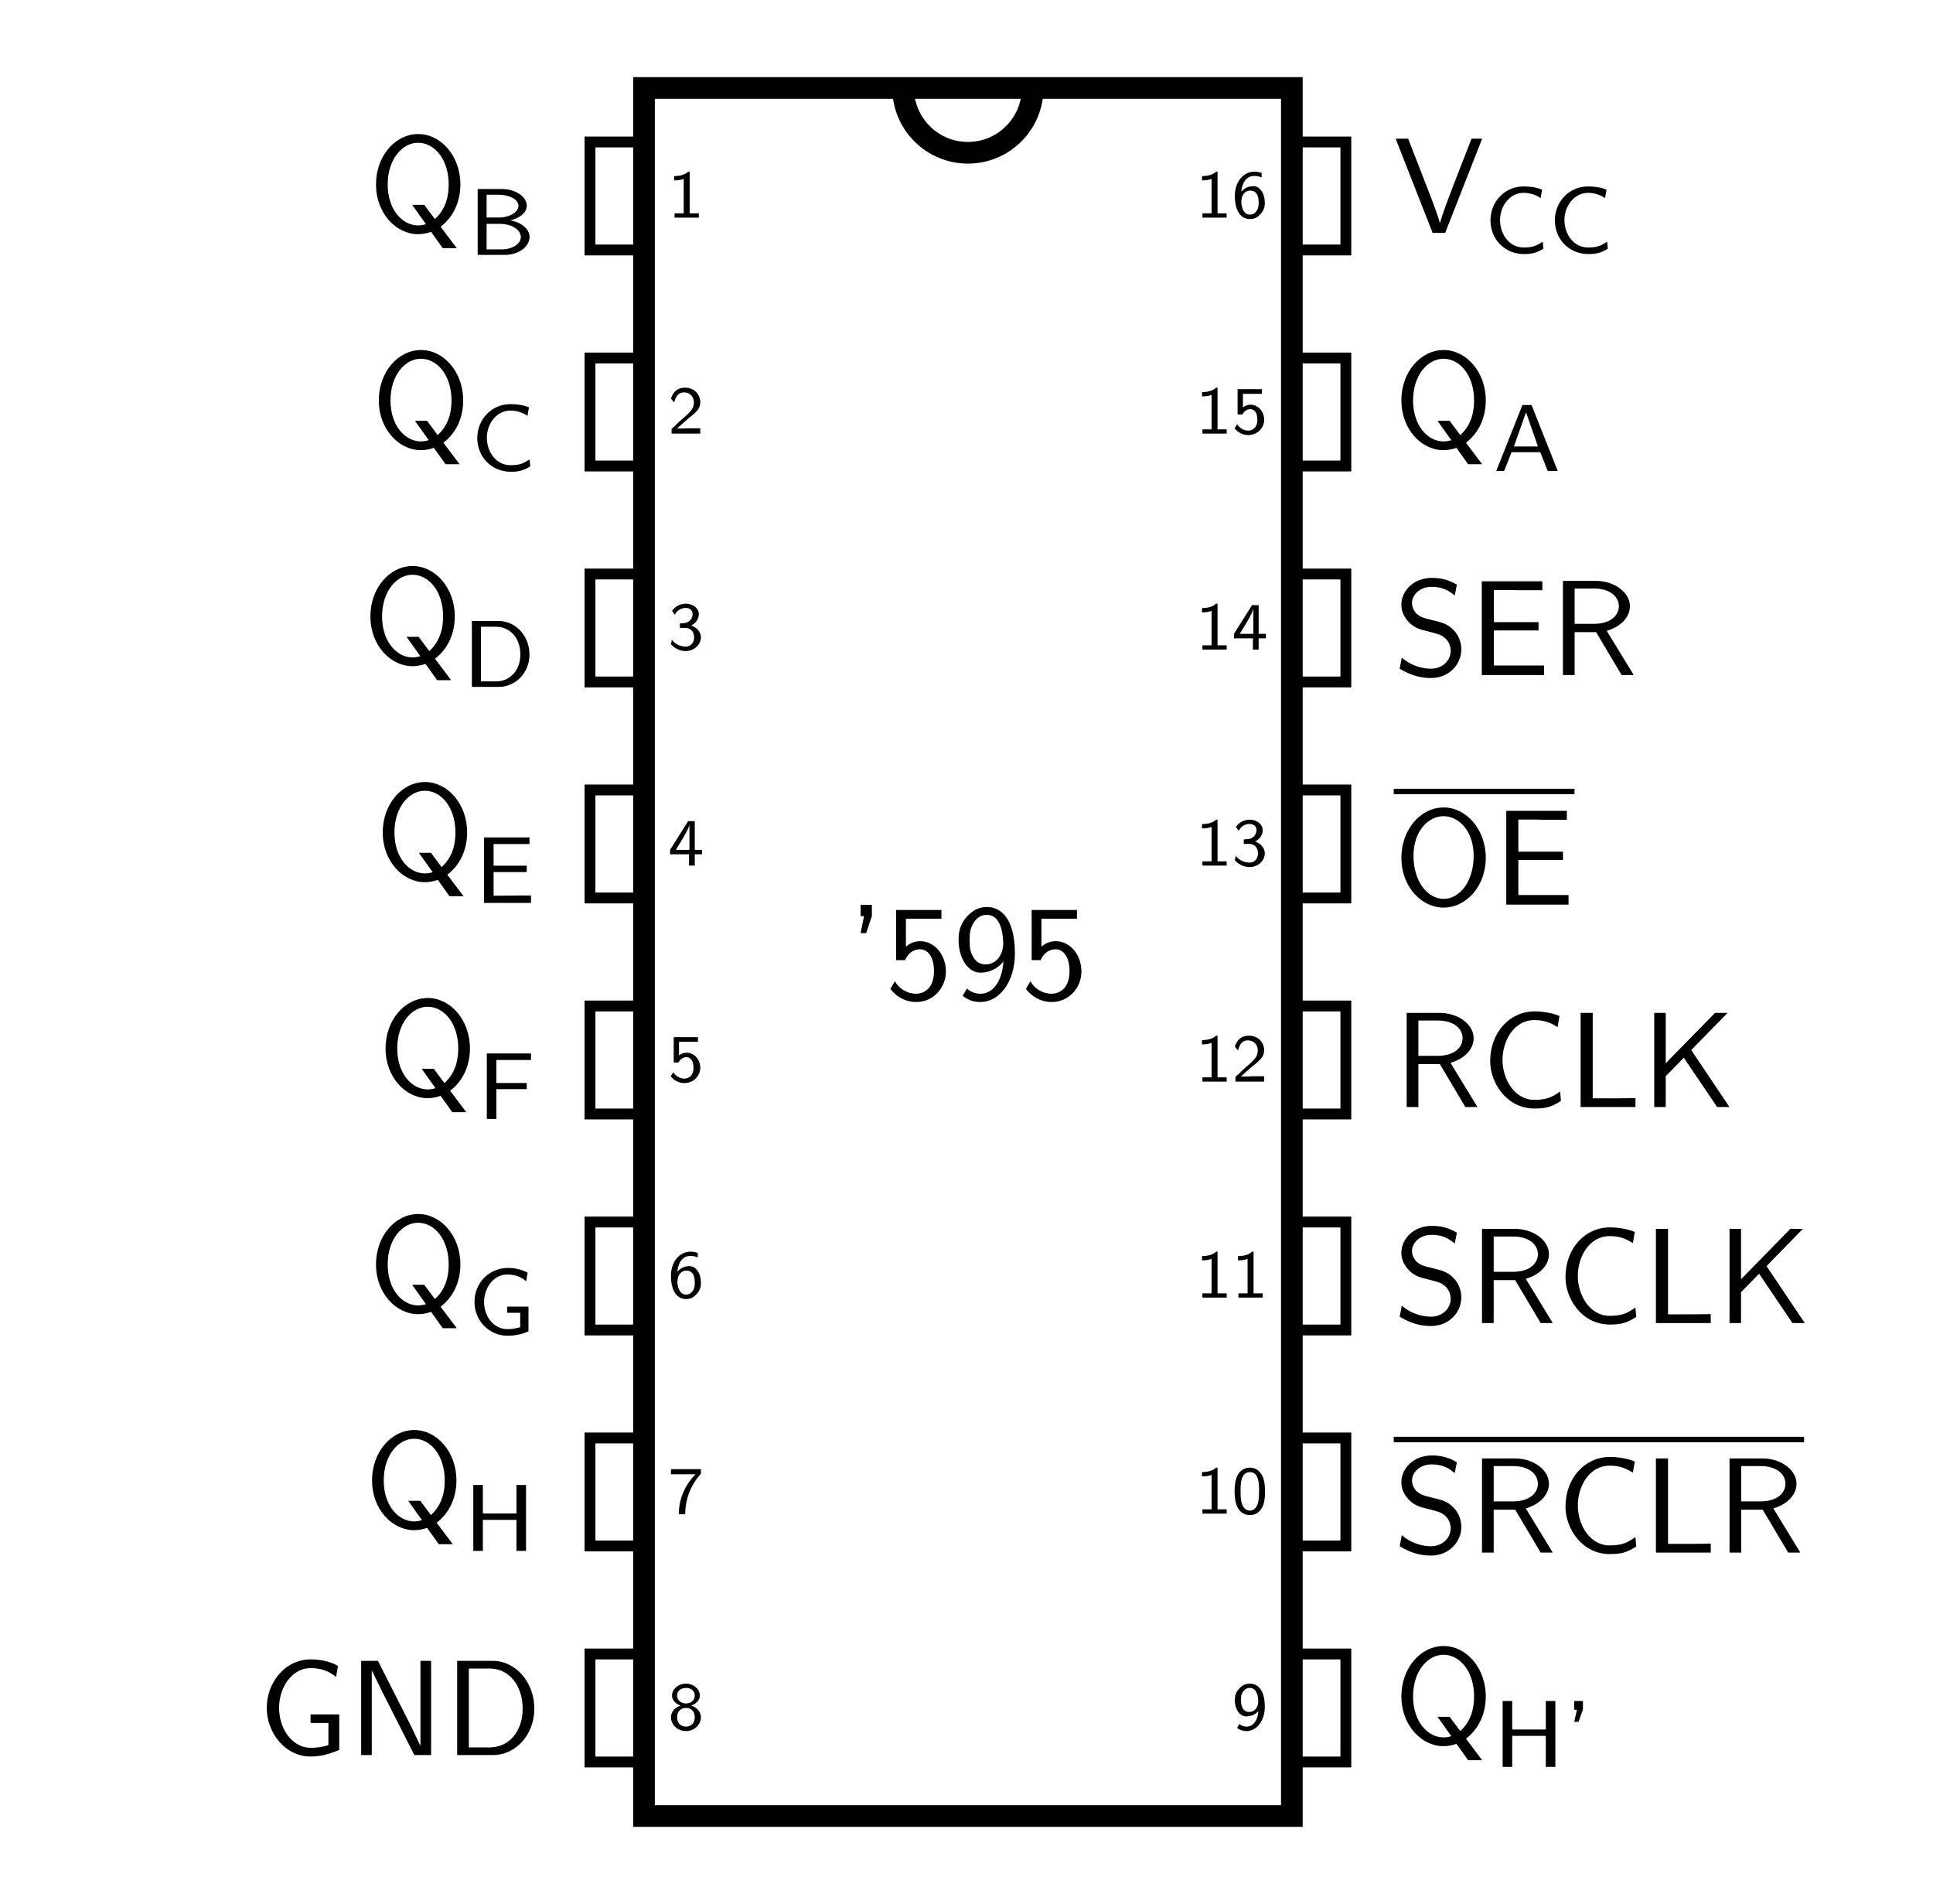 <?xml version="1.0" encoding="UTF-8"?>
<svg xmlns="http://www.w3.org/2000/svg" xmlns:xlink="http://www.w3.org/1999/xlink" width="142.084pt" height="139.922pt" viewBox="0 0 142.084 139.922" version="1.1">
<defs>
<g>
<symbol overflow="visible" id="glyph0-0">
<path style="stroke:none;" d=""/>
</symbol>
<symbol overflow="visible" id="glyph0-1">
<path style="stroke:none;" d="M 1.703 -1.766 C 2.031 -1.875 2.344 -2.141 2.344 -2.5 C 2.344 -2.953 1.906 -3.375 1.328 -3.375 C 0.734 -3.375 0.297 -2.953 0.297 -2.5 C 0.297 -2.125 0.625 -1.859 0.938 -1.766 C 0.5 -1.625 0.219 -1.297 0.219 -0.906 C 0.219 -0.375 0.688 0.109 1.328 0.109 C 1.953 0.109 2.422 -0.375 2.422 -0.906 C 2.422 -1.297 2.141 -1.625 1.703 -1.766 Z M 1.328 -1.922 C 0.969 -1.922 0.672 -2.141 0.672 -2.5 C 0.672 -2.812 0.906 -3.062 1.328 -3.062 C 1.734 -3.062 1.969 -2.812 1.969 -2.5 C 1.969 -2.141 1.688 -1.922 1.328 -1.922 Z M 1.328 -0.219 C 0.984 -0.219 0.672 -0.438 0.672 -0.906 C 0.672 -1.359 0.969 -1.594 1.328 -1.594 C 1.688 -1.594 1.969 -1.359 1.969 -0.906 C 1.969 -0.438 1.656 -0.219 1.328 -0.219 Z M 1.328 -0.219 "/>
</symbol>
<symbol overflow="visible" id="glyph0-2">
<path style="stroke:none;" d="M 0.391 -0.125 C 0.625 0.062 0.859 0.109 1.094 0.109 C 1.781 0.109 2.422 -0.594 2.422 -1.672 C 2.422 -3.031 1.812 -3.375 1.344 -3.375 C 0.891 -3.375 0.688 -3.172 0.547 -3.016 C 0.234 -2.703 0.219 -2.359 0.219 -2.156 C 0.219 -1.516 0.562 -0.969 1.062 -0.969 C 1.625 -0.969 1.922 -1.328 1.953 -1.359 C 1.891 -0.578 1.5 -0.219 1.094 -0.219 C 0.828 -0.219 0.672 -0.312 0.547 -0.406 Z M 1.938 -2.156 C 1.938 -2.141 1.938 -2.078 1.938 -2.047 C 1.938 -1.688 1.719 -1.297 1.281 -1.297 C 1.094 -1.297 0.953 -1.344 0.812 -1.547 C 0.688 -1.75 0.672 -1.938 0.672 -2.156 C 0.672 -2.359 0.672 -2.578 0.828 -2.797 C 0.938 -2.953 1.094 -3.062 1.328 -3.062 C 1.812 -3.062 1.922 -2.484 1.938 -2.156 Z M 1.938 -2.156 "/>
</symbol>
<symbol overflow="visible" id="glyph0-3">
<path style="stroke:none;" d="M 1.234 -2.891 C 1.297 -2.891 1.344 -2.891 1.406 -2.891 L 2.031 -2.891 C 1.281 -2.141 0.797 -1.109 0.797 0.047 L 1.266 0.047 C 1.266 -1.406 1.969 -2.453 2.422 -2.922 L 2.422 -3.266 L 0.219 -3.266 L 0.219 -2.891 Z M 1.234 -2.891 "/>
</symbol>
<symbol overflow="visible" id="glyph0-4">
<path style="stroke:none;" d="M 1.594 -3.375 L 1.484 -3.375 C 1.172 -3.078 0.75 -3.062 0.453 -3.047 L 0.453 -2.734 C 0.656 -2.734 0.906 -2.75 1.156 -2.844 L 1.156 -0.312 L 0.484 -0.312 L 0.484 0 L 2.266 0 L 2.266 -0.312 L 1.594 -0.312 Z M 1.594 -3.375 "/>
</symbol>
<symbol overflow="visible" id="glyph0-5">
<path style="stroke:none;" d="M 2.438 -1.625 C 2.438 -1.859 2.438 -2.438 2.203 -2.844 C 1.938 -3.297 1.562 -3.375 1.328 -3.375 C 1.094 -3.375 0.703 -3.297 0.453 -2.875 C 0.219 -2.484 0.203 -1.938 0.203 -1.625 C 0.203 -1.25 0.234 -0.797 0.438 -0.422 C 0.656 -0.016 1.031 0.109 1.328 0.109 C 1.812 0.109 2.094 -0.188 2.25 -0.5 C 2.422 -0.859 2.438 -1.312 2.438 -1.625 Z M 1.328 -0.219 C 1.109 -0.219 0.875 -0.344 0.75 -0.703 C 0.641 -1 0.641 -1.328 0.641 -1.688 C 0.641 -2.141 0.641 -3.047 1.328 -3.047 C 2 -3.047 2 -2.141 2 -1.688 C 2 -1.359 2 -0.984 1.875 -0.656 C 1.734 -0.297 1.484 -0.219 1.328 -0.219 Z M 1.328 -0.219 "/>
</symbol>
<symbol overflow="visible" id="glyph0-6">
<path style="stroke:none;" d="M 2.188 -3.281 C 1.922 -3.375 1.734 -3.375 1.641 -3.375 C 0.875 -3.375 0.219 -2.656 0.219 -1.609 C 0.219 -0.266 0.828 0.109 1.328 0.109 C 1.734 0.109 1.938 -0.078 2.094 -0.25 C 2.422 -0.578 2.422 -0.938 2.422 -1.109 C 2.422 -1.766 2.062 -2.312 1.578 -2.312 C 1.094 -2.312 0.828 -2.047 0.688 -1.906 C 0.75 -2.594 1.094 -3.062 1.641 -3.062 C 1.734 -3.062 1.938 -3.062 2.188 -2.953 Z M 0.688 -1.094 C 0.688 -1.125 0.688 -1.203 0.703 -1.219 C 0.703 -1.562 0.906 -1.984 1.359 -1.984 C 1.969 -1.984 1.969 -1.281 1.969 -1.109 C 1.969 -0.922 1.969 -0.719 1.828 -0.5 C 1.703 -0.328 1.562 -0.219 1.328 -0.219 C 0.797 -0.219 0.719 -0.875 0.688 -1.094 Z M 0.688 -1.094 "/>
</symbol>
<symbol overflow="visible" id="glyph0-7">
<path style="stroke:none;" d="M 0.812 -2.922 L 2.203 -2.922 L 2.203 -3.266 L 0.422 -3.266 L 0.422 -1.406 L 0.781 -1.406 C 0.906 -1.672 1.141 -1.797 1.359 -1.797 C 1.562 -1.797 1.875 -1.656 1.875 -1.016 C 1.875 -0.375 1.453 -0.219 1.203 -0.219 C 0.875 -0.219 0.562 -0.406 0.391 -0.688 L 0.203 -0.391 C 0.438 -0.078 0.812 0.109 1.203 0.109 C 1.859 0.109 2.375 -0.406 2.375 -1.016 C 2.375 -1.625 1.922 -2.125 1.375 -2.125 C 1.156 -2.125 0.969 -2.047 0.812 -1.922 Z M 0.812 -2.922 "/>
</symbol>
<symbol overflow="visible" id="glyph0-8">
<path style="stroke:none;" d="M 1.406 -0.391 C 1.344 -0.391 1.297 -0.375 1.234 -0.375 L 0.656 -0.375 L 1.438 -1.062 C 1.531 -1.141 1.766 -1.328 1.859 -1.406 C 2.078 -1.609 2.375 -1.859 2.375 -2.297 C 2.375 -2.859 1.953 -3.375 1.25 -3.375 C 0.719 -3.375 0.391 -3.094 0.219 -2.578 L 0.453 -2.281 C 0.562 -2.703 0.75 -3.031 1.172 -3.031 C 1.594 -3.031 1.906 -2.734 1.906 -2.281 C 1.906 -1.875 1.672 -1.641 1.375 -1.359 C 1.266 -1.25 1 -1.031 0.891 -0.938 C 0.75 -0.797 0.406 -0.469 0.266 -0.344 L 0.266 0 L 2.375 0 L 2.375 -0.391 Z M 1.406 -0.391 "/>
</symbol>
<symbol overflow="visible" id="glyph0-9">
<path style="stroke:none;" d="M 1.969 -0.828 L 2.5 -0.828 L 2.5 -1.156 L 1.969 -1.156 L 1.969 -3.266 L 1.484 -3.266 L 0.156 -1.156 L 0.156 -0.828 L 1.547 -0.828 L 1.547 0 L 1.969 0 Z M 0.578 -1.156 C 0.719 -1.391 1.578 -2.719 1.578 -3.031 L 1.578 -1.156 Z M 0.578 -1.156 "/>
</symbol>
<symbol overflow="visible" id="glyph0-10">
<path style="stroke:none;" d="M 0.5 -2.562 C 0.703 -2.953 1.062 -3.062 1.297 -3.062 C 1.594 -3.062 1.812 -2.891 1.812 -2.609 C 1.812 -2.344 1.641 -2.031 1.25 -1.953 C 1.234 -1.953 1.219 -1.953 0.875 -1.922 L 0.875 -1.594 L 1.266 -1.594 C 1.75 -1.594 1.922 -1.219 1.922 -0.906 C 1.922 -0.516 1.688 -0.219 1.297 -0.219 C 0.938 -0.219 0.531 -0.391 0.281 -0.719 L 0.219 -0.391 C 0.516 -0.062 0.906 0.109 1.297 0.109 C 1.953 0.109 2.422 -0.391 2.422 -0.906 C 2.422 -1.312 2.094 -1.641 1.703 -1.766 C 2.078 -1.953 2.266 -2.281 2.266 -2.609 C 2.266 -3.031 1.844 -3.375 1.312 -3.375 C 0.875 -3.375 0.5 -3.141 0.297 -2.844 Z M 0.5 -2.562 "/>
</symbol>
<symbol overflow="visible" id="glyph1-0">
<path style="stroke:none;" d=""/>
</symbol>
<symbol overflow="visible" id="glyph1-1">
<path style="stroke:none;" d="M 1.797 -6.094 L 1.797 -6.922 L 0.969 -6.922 L 0.969 -6.094 L 1.219 -6.094 L 0.969 -4.844 L 1.375 -4.844 Z M 1.797 -6.094 "/>
</symbol>
<symbol overflow="visible" id="glyph1-2">
<path style="stroke:none;" d="M 1.531 -5.906 L 4.141 -5.906 L 4.141 -6.547 L 0.812 -6.547 L 0.812 -2.859 L 1.469 -2.859 C 1.641 -3.266 2 -3.656 2.578 -3.656 C 3.047 -3.656 3.594 -3.234 3.594 -2.047 C 3.594 -0.391 2.375 -0.391 2.281 -0.391 C 1.609 -0.391 1 -0.781 0.719 -1.312 L 0.391 -0.75 C 0.797 -0.188 1.484 0.219 2.297 0.219 C 3.484 0.219 4.469 -0.766 4.469 -2.031 C 4.469 -3.266 3.625 -4.25 2.594 -4.25 C 2.188 -4.25 1.812 -4.109 1.531 -3.844 Z M 1.531 -5.906 "/>
</symbol>
<symbol overflow="visible" id="glyph1-3">
<path style="stroke:none;" d="M 0.719 -0.234 C 1.062 0.016 1.422 0.219 2.047 0.219 C 3.344 0.219 4.562 -1.172 4.562 -3.344 C 4.562 -6.125 3.375 -6.766 2.516 -6.766 C 1.828 -6.766 1.422 -6.453 1.062 -6.094 C 0.438 -5.406 0.422 -4.75 0.422 -4.328 C 0.422 -3.047 1.078 -1.938 2.031 -1.938 C 2.656 -1.938 3.297 -2.219 3.719 -2.766 C 3.609 -1.156 2.844 -0.391 2.047 -0.391 C 1.719 -0.391 1.391 -0.469 1.031 -0.766 Z M 3.688 -4.344 C 3.703 -4.266 3.703 -4.172 3.703 -4.094 C 3.703 -3.281 3.203 -2.547 2.422 -2.547 C 1.953 -2.547 1.672 -2.766 1.469 -3.141 C 1.25 -3.531 1.234 -3.891 1.234 -4.328 C 1.234 -4.766 1.25 -5.172 1.531 -5.609 C 1.719 -5.906 2 -6.188 2.516 -6.188 C 3.5 -6.188 3.672 -4.828 3.688 -4.344 Z M 3.688 -4.344 "/>
</symbol>
<symbol overflow="visible" id="glyph1-4">
<path style="stroke:none;" d="M 5.312 -0.328 C 6.406 -1.172 6.766 -2.391 6.766 -3.438 C 6.766 -5.531 5.328 -7.141 3.672 -7.141 C 1.969 -7.141 0.562 -5.516 0.562 -3.438 C 0.562 -1.328 2.031 0.219 3.656 0.219 C 3.812 0.219 4.188 0.203 4.609 0.047 L 5.469 1.25 L 6.5 1.25 Z M 4.234 -0.516 C 4.219 -0.516 3.953 -0.422 3.672 -0.422 C 2.5 -0.422 1.422 -1.578 1.422 -3.438 C 1.422 -5.297 2.5 -6.5 3.656 -6.5 C 4.859 -6.5 5.906 -5.281 5.906 -3.438 C 5.906 -2.797 5.797 -1.703 4.891 -0.891 L 4.109 -1.938 L 3.219 -1.938 Z M 4.234 -0.516 "/>
</symbol>
<symbol overflow="visible" id="glyph1-5">
<path style="stroke:none;" d="M 5.984 -2.984 L 3.875 -2.984 L 3.875 -2.359 L 5.188 -2.359 L 5.188 -0.734 C 4.797 -0.594 4.312 -0.531 3.891 -0.531 C 2.578 -0.531 1.562 -1.859 1.562 -3.469 C 1.562 -5.031 2.547 -6.391 3.875 -6.391 C 4.672 -6.391 5.25 -6.156 5.75 -5.734 L 5.891 -6.547 C 5.328 -6.891 4.562 -7.031 3.891 -7.031 C 1.969 -7.031 0.656 -5.297 0.656 -3.469 C 0.656 -1.656 1.984 0.109 3.891 0.109 C 4.641 0.109 5.312 -0.094 5.984 -0.375 Z M 5.984 -2.984 "/>
</symbol>
<symbol overflow="visible" id="glyph1-6">
<path style="stroke:none;" d="M 2.188 -6.922 L 0.953 -6.922 L 0.953 0 L 1.734 0 L 1.734 -6.203 L 1.75 -6.203 C 1.938 -5.797 2.359 -4.953 2.406 -4.844 L 4.859 0 L 6.094 0 L 6.094 -6.922 L 5.312 -6.922 L 5.312 -0.703 L 5.297 -0.703 C 5.109 -1.109 4.688 -1.969 4.641 -2.078 Z M 2.188 -6.922 "/>
</symbol>
<symbol overflow="visible" id="glyph1-7">
<path style="stroke:none;" d="M 0.953 -6.922 L 0.953 0 L 3.578 0 C 5.281 0 6.625 -1.516 6.625 -3.406 C 6.625 -5.328 5.281 -6.922 3.562 -6.922 Z M 1.812 -0.562 L 1.812 -6.359 L 3.344 -6.359 C 4.734 -6.359 5.766 -5.156 5.766 -3.406 C 5.766 -1.703 4.734 -0.562 3.344 -0.562 Z M 1.812 -0.562 "/>
</symbol>
<symbol overflow="visible" id="glyph1-8">
<path style="stroke:none;" d="M 4.641 -6.641 C 4.094 -6.969 3.531 -7.141 2.812 -7.141 C 1.422 -7.141 0.562 -6.156 0.562 -5.172 C 0.562 -4.75 0.703 -4.328 1.094 -3.906 C 1.516 -3.453 1.953 -3.344 2.547 -3.203 C 3.391 -2.984 3.484 -2.953 3.766 -2.719 C 3.969 -2.547 4.188 -2.219 4.188 -1.781 C 4.188 -1.125 3.641 -0.469 2.734 -0.469 C 2.328 -0.469 1.422 -0.562 0.594 -1.281 L 0.438 -0.469 C 1.312 0.078 2.109 0.219 2.734 0.219 C 4.062 0.219 4.969 -0.781 4.969 -1.891 C 4.969 -2.531 4.672 -3.016 4.453 -3.25 C 3.984 -3.75 3.656 -3.844 2.734 -4.062 C 2.156 -4.203 2 -4.25 1.688 -4.5 C 1.625 -4.562 1.344 -4.859 1.344 -5.297 C 1.344 -5.875 1.891 -6.484 2.797 -6.484 C 3.641 -6.484 4.109 -6.156 4.484 -5.844 Z M 4.641 -6.641 "/>
</symbol>
<symbol overflow="visible" id="glyph1-9">
<path style="stroke:none;" d="M 4.172 -3.25 C 5.203 -3.547 5.875 -4.25 5.875 -5.062 C 5.875 -6.047 4.781 -6.922 3.359 -6.922 L 0.953 -6.922 L 0.953 0 L 1.812 0 L 1.812 -3.156 L 3.391 -3.156 L 5.266 0 L 6.156 0 Z M 1.812 -3.766 L 1.812 -6.359 L 3.25 -6.359 C 4.406 -6.359 5.062 -5.766 5.062 -5.062 C 5.062 -4.359 4.422 -3.766 3.25 -3.766 Z M 1.812 -3.766 "/>
</symbol>
<symbol overflow="visible" id="glyph1-10">
<path style="stroke:none;" d="M 5.797 -1.141 C 5.219 -0.75 4.875 -0.531 3.891 -0.531 C 2.453 -0.531 1.562 -2.031 1.562 -3.469 C 1.562 -4.828 2.375 -6.391 3.906 -6.391 C 4.609 -6.391 5.062 -6.219 5.609 -5.875 L 5.75 -6.688 C 5.328 -6.891 4.562 -7.031 3.922 -7.031 C 2.078 -7.031 0.656 -5.469 0.656 -3.375 C 0.656 -1.797 1.844 0.109 3.922 0.109 C 4.828 0.109 5.219 -0.047 5.859 -0.453 Z M 5.797 -1.141 "/>
</symbol>
<symbol overflow="visible" id="glyph1-11">
<path style="stroke:none;" d="M 1.828 -6.922 L 0.938 -6.922 L 0.938 0 L 4.969 0 L 4.969 -0.656 C 4.094 -0.641 3.203 -0.641 2.312 -0.641 L 1.828 -0.641 Z M 1.828 -6.922 "/>
</symbol>
<symbol overflow="visible" id="glyph1-12">
<path style="stroke:none;" d="M 3.672 -4.188 L 6.344 -6.922 L 5.422 -6.922 L 1.797 -3.219 L 1.797 -6.922 L 0.953 -6.922 L 0.953 0 L 1.797 0 L 1.797 -2.266 L 3.125 -3.625 L 5.578 0 L 6.484 0 Z M 3.672 -4.188 "/>
</symbol>
<symbol overflow="visible" id="glyph1-13">
<path style="stroke:none;" d="M 6.766 -3.438 C 6.766 -5.531 5.328 -7.141 3.672 -7.141 C 1.969 -7.141 0.562 -5.516 0.562 -3.438 C 0.562 -1.328 2.031 0.219 3.656 0.219 C 5.328 0.219 6.766 -1.344 6.766 -3.438 Z M 3.672 -0.422 C 2.5 -0.422 1.453 -1.672 1.453 -3.594 C 1.453 -5.406 2.547 -6.5 3.656 -6.5 C 4.812 -6.5 5.875 -5.375 5.875 -3.594 C 5.875 -1.641 4.812 -0.422 3.672 -0.422 Z M 3.672 -0.422 "/>
</symbol>
<symbol overflow="visible" id="glyph1-14">
<path style="stroke:none;" d="M 5.109 -3.281 L 5.109 -3.891 L 1.828 -3.891 L 1.828 -6.25 L 3.203 -6.25 C 3.312 -6.25 3.438 -6.234 3.562 -6.234 L 5.391 -6.234 L 5.391 -6.891 L 0.938 -6.891 L 0.938 0 L 5.516 0 L 5.516 -0.703 L 4.266 -0.703 C 4.141 -0.703 4.031 -0.703 3.906 -0.703 L 1.828 -0.703 L 1.828 -3.281 Z M 5.109 -3.281 "/>
</symbol>
<symbol overflow="visible" id="glyph1-15">
<path style="stroke:none;" d="M 6.5 -6.922 L 5.719 -6.922 L 4.391 -3.516 C 4.234 -3.094 3.484 -1.172 3.406 -0.719 L 3.391 -0.719 C 3.312 -1.109 2.875 -2.219 2.797 -2.453 L 1.062 -6.922 L 0.141 -6.922 L 2.859 0 L 3.781 0 Z M 6.5 -6.922 "/>
</symbol>
<symbol overflow="visible" id="glyph2-0">
<path style="stroke:none;" d=""/>
</symbol>
<symbol overflow="visible" id="glyph2-1">
<path style="stroke:none;" d="M 0.703 -4.844 L 0.703 0 L 2.688 0 C 3.719 0 4.516 -0.609 4.516 -1.312 C 4.516 -1.922 3.875 -2.422 3.094 -2.531 C 3.812 -2.703 4.312 -3.125 4.312 -3.625 C 4.312 -4.266 3.5 -4.844 2.484 -4.844 Z M 1.359 -2.75 L 1.359 -4.422 L 2.266 -4.422 C 3.047 -4.422 3.703 -4.062 3.703 -3.609 C 3.703 -3.156 3.062 -2.75 2.281 -2.75 Z M 1.359 -0.406 L 1.359 -2.281 L 2.344 -2.281 C 3.219 -2.281 3.875 -1.844 3.875 -1.312 C 3.875 -0.797 3.234 -0.406 2.469 -0.406 Z M 1.359 -0.406 "/>
</symbol>
<symbol overflow="visible" id="glyph2-2">
<path style="stroke:none;" d="M 4.312 -0.844 C 3.828 -0.547 3.609 -0.422 2.906 -0.422 C 1.828 -0.422 1.172 -1.422 1.172 -2.438 C 1.172 -3.469 1.891 -4.438 2.906 -4.438 C 3.359 -4.438 3.844 -4.281 4.156 -4.047 L 4.266 -4.672 C 3.781 -4.859 3.391 -4.906 2.891 -4.906 C 1.5 -4.906 0.469 -3.766 0.469 -2.422 C 0.469 -0.984 1.562 0.062 2.922 0.062 C 3.609 0.062 3.891 -0.062 4.359 -0.328 Z M 4.312 -0.844 "/>
</symbol>
<symbol overflow="visible" id="glyph2-3">
<path style="stroke:none;" d="M 0.688 -4.844 L 0.688 0 L 2.656 0 C 3.922 0 4.922 -1.062 4.922 -2.375 C 4.922 -3.75 3.906 -4.844 2.656 -4.844 Z M 1.359 -0.406 L 1.359 -4.422 L 2.469 -4.422 C 3.422 -4.422 4.25 -3.672 4.25 -2.391 C 4.25 -1.094 3.391 -0.406 2.469 -0.406 Z M 1.359 -0.406 "/>
</symbol>
<symbol overflow="visible" id="glyph2-4">
<path style="stroke:none;" d="M 3.812 -2.266 L 3.812 -2.734 L 1.375 -2.734 L 1.375 -4.328 L 2.391 -4.328 C 2.484 -4.328 2.562 -4.328 2.641 -4.328 L 4.016 -4.328 L 4.016 -4.812 L 0.672 -4.812 L 0.672 0 L 4.125 0 L 4.125 -0.547 L 3.5 -0.547 C 2.906 -0.547 2.328 -0.531 1.734 -0.531 L 1.375 -0.531 L 1.375 -2.266 Z M 3.812 -2.266 "/>
</symbol>
<symbol overflow="visible" id="glyph2-5">
<path style="stroke:none;" d="M 3.609 -2.188 L 3.609 -2.641 L 1.375 -2.641 L 1.375 -4.328 L 2.344 -4.328 C 2.438 -4.328 2.516 -4.328 2.594 -4.328 L 3.922 -4.328 L 3.922 -4.812 L 0.672 -4.812 L 0.672 0 L 1.375 0 L 1.375 -2.188 Z M 3.609 -2.188 "/>
</symbol>
<symbol overflow="visible" id="glyph2-6">
<path style="stroke:none;" d="M 4.438 -2.078 L 2.875 -2.078 L 2.875 -1.625 L 3.828 -1.625 L 3.828 -0.562 C 3.516 -0.484 3.219 -0.422 2.906 -0.422 C 1.828 -0.422 1.172 -1.422 1.172 -2.422 C 1.172 -3.375 1.812 -4.438 2.875 -4.438 C 3.516 -4.438 3.922 -4.234 4.266 -3.938 L 4.375 -4.578 C 3.891 -4.812 3.469 -4.922 2.938 -4.922 C 1.531 -4.922 0.469 -3.812 0.469 -2.422 C 0.469 -1.062 1.531 0.062 2.906 0.062 C 3.406 0.062 4 -0.047 4.438 -0.266 Z M 4.438 -2.078 "/>
</symbol>
<symbol overflow="visible" id="glyph2-7">
<path style="stroke:none;" d="M 4.547 -4.844 L 3.844 -4.844 L 3.844 -2.75 L 1.375 -2.75 L 1.375 -4.844 L 0.672 -4.844 L 0.672 0 L 1.375 0 L 1.375 -2.281 L 3.844 -2.281 L 3.844 0 L 4.547 0 Z M 4.547 -4.844 "/>
</symbol>
<symbol overflow="visible" id="glyph2-8">
<path style="stroke:none;" d="M 1.344 -4.219 L 1.344 -4.844 L 0.703 -4.844 L 0.703 -4.203 L 0.906 -4.203 L 0.703 -3.312 L 1.016 -3.312 Z M 1.344 -4.219 "/>
</symbol>
<symbol overflow="visible" id="glyph2-9">
<path style="stroke:none;" d="M 2.797 -4.844 L 2.125 -4.844 L 0.203 0 L 0.781 0 L 1.328 -1.375 L 3.438 -1.375 L 3.984 0 L 4.719 0 Z M 2.391 -4.312 L 3.266 -1.797 L 1.5 -1.797 Z M 2.391 -4.312 "/>
</symbol>
</g>
</defs>
<g id="surface1">
<path style="fill:none;stroke-width:1.594;stroke-linecap:butt;stroke-linejoin:miter;stroke:rgb(0%,0%,0%);stroke-opacity:1;stroke-miterlimit:10;" d="M -23.81 -63.496 L 23.811 -63.496 L 23.811 63.496 L -23.81 63.496 Z M -23.81 -63.496 " transform="matrix(1,0,0,-1,71.146,69.961)"/>
<path style="fill:none;stroke-width:1.594;stroke-linecap:butt;stroke-linejoin:miter;stroke:rgb(0%,0%,0%);stroke-opacity:1;stroke-miterlimit:10;" d="M -4.763 63.496 C -4.763 60.867 -2.63 58.734 -0.001 58.734 C 2.631 58.734 4.76 60.867 4.76 63.496 " transform="matrix(1,0,0,-1,71.146,69.961)"/>
<g style="fill:rgb(0%,0%,0%);fill-opacity:1;">
  <use xlink:href="#glyph0-1" x="49.099" y="127.107"/>
</g>
<g style="fill:rgb(0%,0%,0%);fill-opacity:1;">
  <use xlink:href="#glyph0-2" x="90.546" y="127.107"/>
</g>
<g style="fill:rgb(0%,0%,0%);fill-opacity:1;">
  <use xlink:href="#glyph0-3" x="49.099" y="111.233"/>
</g>
<g style="fill:rgb(0%,0%,0%);fill-opacity:1;">
  <use xlink:href="#glyph0-4" x="87.9" y="111.233"/>
  <use xlink:href="#glyph0-5" x="90.547" y="111.233"/>
</g>
<g style="fill:rgb(0%,0%,0%);fill-opacity:1;">
  <use xlink:href="#glyph0-6" x="49.099" y="95.359"/>
</g>
<g style="fill:rgb(0%,0%,0%);fill-opacity:1;">
  <use xlink:href="#glyph0-4" x="87.9" y="95.359"/>
  <use xlink:href="#glyph0-4" x="90.547" y="95.359"/>
</g>
<g style="fill:rgb(0%,0%,0%);fill-opacity:1;">
  <use xlink:href="#glyph0-7" x="49.099" y="79.486"/>
</g>
<g style="fill:rgb(0%,0%,0%);fill-opacity:1;">
  <use xlink:href="#glyph0-4" x="87.9" y="79.486"/>
  <use xlink:href="#glyph0-8" x="90.547" y="79.486"/>
</g>
<g style="fill:rgb(0%,0%,0%);fill-opacity:1;">
  <use xlink:href="#glyph0-9" x="49.099" y="63.612"/>
</g>
<g style="fill:rgb(0%,0%,0%);fill-opacity:1;">
  <use xlink:href="#glyph0-4" x="87.9" y="63.612"/>
  <use xlink:href="#glyph0-10" x="90.547" y="63.612"/>
</g>
<g style="fill:rgb(0%,0%,0%);fill-opacity:1;">
  <use xlink:href="#glyph0-10" x="49.099" y="47.738"/>
</g>
<g style="fill:rgb(0%,0%,0%);fill-opacity:1;">
  <use xlink:href="#glyph0-4" x="87.9" y="47.738"/>
  <use xlink:href="#glyph0-9" x="90.547" y="47.738"/>
</g>
<g style="fill:rgb(0%,0%,0%);fill-opacity:1;">
  <use xlink:href="#glyph0-8" x="49.099" y="31.865"/>
</g>
<g style="fill:rgb(0%,0%,0%);fill-opacity:1;">
  <use xlink:href="#glyph0-4" x="87.9" y="31.865"/>
  <use xlink:href="#glyph0-7" x="90.547" y="31.865"/>
</g>
<g style="fill:rgb(0%,0%,0%);fill-opacity:1;">
  <use xlink:href="#glyph0-4" x="49.099" y="15.991"/>
</g>
<g style="fill:rgb(0%,0%,0%);fill-opacity:1;">
  <use xlink:href="#glyph0-4" x="87.9" y="15.991"/>
  <use xlink:href="#glyph0-6" x="90.547" y="15.991"/>
</g>
<path style="fill:none;stroke-width:0.797;stroke-linecap:butt;stroke-linejoin:miter;stroke:rgb(0%,0%,0%);stroke-opacity:1;stroke-miterlimit:10;" d="M -23.81 -51.59 L -27.779 -51.59 L -27.779 -59.527 L -23.81 -59.527 M 23.811 -51.59 L 27.78 -51.59 L 27.78 -59.527 L 23.811 -59.527 M -23.81 -35.715 L -27.779 -35.715 L -27.779 -43.652 L -23.81 -43.652 M 23.811 -35.715 L 27.78 -35.715 L 27.78 -43.652 L 23.811 -43.652 M -23.81 -19.844 L -27.779 -19.844 L -27.779 -27.781 L -23.81 -27.781 M 23.811 -19.844 L 27.78 -19.844 L 27.78 -27.781 L 23.811 -27.781 M -23.81 -3.969 L -27.779 -3.969 L -27.779 -11.906 L -23.81 -11.906 M 23.811 -3.969 L 27.78 -3.969 L 27.78 -11.906 L 23.811 -11.906 M -23.81 11.906 L -27.779 11.906 L -27.779 3.969 L -23.81 3.969 M 23.811 11.906 L 27.78 11.906 L 27.78 3.969 L 23.811 3.969 M -23.81 27.777 L -27.779 27.777 L -27.779 19.844 L -23.81 19.844 M 23.811 27.777 L 27.78 27.777 L 27.78 19.844 L 23.811 19.844 M -23.81 43.652 L -27.779 43.652 L -27.779 35.715 L -23.81 35.715 M 23.811 43.652 L 27.78 43.652 L 27.78 35.715 L 23.811 35.715 M -23.81 59.527 L -27.779 59.527 L -27.779 51.59 L -23.81 51.59 M 23.811 59.527 L 27.78 59.527 L 27.78 51.59 L 23.811 51.59 " transform="matrix(1,0,0,-1,71.146,69.961)"/>
<g style="fill:rgb(0%,0%,0%);fill-opacity:1;">
  <use xlink:href="#glyph1-1" x="62.29" y="73.42"/>
  <use xlink:href="#glyph1-2" x="65.058" y="73.42"/>
  <use xlink:href="#glyph1-3" x="70.039" y="73.42"/>
  <use xlink:href="#glyph1-2" x="75.02" y="73.42"/>
</g>
<g style="fill:rgb(0%,0%,0%);fill-opacity:1;">
  <use xlink:href="#glyph1-4" x="27.075" y="16.991"/>
</g>
<g style="fill:rgb(0%,0%,0%);fill-opacity:1;">
  <use xlink:href="#glyph2-1" x="34.408" y="18.734"/>
</g>
<g style="fill:rgb(0%,0%,0%);fill-opacity:1;">
  <use xlink:href="#glyph1-4" x="27.281" y="32.864"/>
</g>
<g style="fill:rgb(0%,0%,0%);fill-opacity:1;">
  <use xlink:href="#glyph2-2" x="34.614" y="34.608"/>
</g>
<g style="fill:rgb(0%,0%,0%);fill-opacity:1;">
  <use xlink:href="#glyph1-4" x="26.663" y="48.738"/>
</g>
<g style="fill:rgb(0%,0%,0%);fill-opacity:1;">
  <use xlink:href="#glyph2-3" x="33.997" y="50.481"/>
</g>
<g style="fill:rgb(0%,0%,0%);fill-opacity:1;">
  <use xlink:href="#glyph1-4" x="27.571" y="64.612"/>
</g>
<g style="fill:rgb(0%,0%,0%);fill-opacity:1;">
  <use xlink:href="#glyph2-4" x="34.905" y="66.355"/>
</g>
<g style="fill:rgb(0%,0%,0%);fill-opacity:1;">
  <use xlink:href="#glyph1-4" x="27.777" y="80.485"/>
</g>
<g style="fill:rgb(0%,0%,0%);fill-opacity:1;">
  <use xlink:href="#glyph2-5" x="35.111" y="82.229"/>
</g>
<g style="fill:rgb(0%,0%,0%);fill-opacity:1;">
  <use xlink:href="#glyph1-4" x="27.075" y="96.359"/>
</g>
<g style="fill:rgb(0%,0%,0%);fill-opacity:1;">
  <use xlink:href="#glyph2-6" x="34.408" y="98.102"/>
</g>
<g style="fill:rgb(0%,0%,0%);fill-opacity:1;">
  <use xlink:href="#glyph1-4" x="26.784" y="112.233"/>
</g>
<g style="fill:rgb(0%,0%,0%);fill-opacity:1;">
  <use xlink:href="#glyph2-7" x="34.118" y="113.976"/>
</g>
<g style="fill:rgb(0%,0%,0%);fill-opacity:1;">
  <use xlink:href="#glyph1-5" x="18.952" y="128.978"/>
  <use xlink:href="#glyph1-6" x="25.594" y="128.978"/>
  <use xlink:href="#glyph1-7" x="32.651" y="128.978"/>
</g>
<g style="fill:rgb(0%,0%,0%);fill-opacity:1;">
  <use xlink:href="#glyph1-4" x="102.445" y="128.106"/>
</g>
<g style="fill:rgb(0%,0%,0%);fill-opacity:1;">
  <use xlink:href="#glyph2-7" x="109.779" y="129.85"/>
  <use xlink:href="#glyph2-8" x="115.009" y="129.85"/>
</g>
<path style="fill:none;stroke-width:0.398;stroke-linecap:butt;stroke-linejoin:miter;stroke:rgb(0%,0%,0%);stroke-opacity:1;stroke-miterlimit:10;" d="M 0 -0.001 L 30.164 -0.001 " transform="matrix(1,0,0,-1,102.445,105.788)"/>
<g style="fill:rgb(0%,0%,0%);fill-opacity:1;">
  <use xlink:href="#glyph1-8" x="102.445" y="114.101"/>
  <use xlink:href="#glyph1-9" x="107.98" y="114.101"/>
  <use xlink:href="#glyph1-10" x="114.414" y="114.101"/>
  <use xlink:href="#glyph1-11" x="120.779" y="114.101"/>
  <use xlink:href="#glyph1-9" x="126.176" y="114.101"/>
</g>
<g style="fill:rgb(0%,0%,0%);fill-opacity:1;">
  <use xlink:href="#glyph1-8" x="102.445" y="97.231"/>
  <use xlink:href="#glyph1-9" x="107.98" y="97.231"/>
  <use xlink:href="#glyph1-10" x="114.414" y="97.231"/>
  <use xlink:href="#glyph1-11" x="120.779" y="97.231"/>
  <use xlink:href="#glyph1-12" x="126.176" y="97.231"/>
</g>
<g style="fill:rgb(0%,0%,0%);fill-opacity:1;">
  <use xlink:href="#glyph1-9" x="102.445" y="81.357"/>
  <use xlink:href="#glyph1-10" x="108.879" y="81.357"/>
  <use xlink:href="#glyph1-11" x="115.244" y="81.357"/>
  <use xlink:href="#glyph1-12" x="120.641" y="81.357"/>
</g>
<path style="fill:none;stroke-width:0.398;stroke-linecap:butt;stroke-linejoin:miter;stroke:rgb(0%,0%,0%);stroke-opacity:1;stroke-miterlimit:10;" d="M 0 0.002 L 13.285 0.002 " transform="matrix(1,0,0,-1,102.445,58.166)"/>
<g style="fill:rgb(0%,0%,0%);fill-opacity:1;">
  <use xlink:href="#glyph1-13" x="102.445" y="66.48"/>
  <use xlink:href="#glyph1-14" x="109.778" y="66.48"/>
</g>
<g style="fill:rgb(0%,0%,0%);fill-opacity:1;">
  <use xlink:href="#glyph1-8" x="102.445" y="49.61"/>
  <use xlink:href="#glyph1-14" x="107.98" y="49.61"/>
  <use xlink:href="#glyph1-9" x="113.93" y="49.61"/>
</g>
<g style="fill:rgb(0%,0%,0%);fill-opacity:1;">
  <use xlink:href="#glyph1-4" x="102.445" y="32.864"/>
</g>
<g style="fill:rgb(0%,0%,0%);fill-opacity:1;">
  <use xlink:href="#glyph2-9" x="109.779" y="34.608"/>
</g>
<g style="fill:rgb(0%,0%,0%);fill-opacity:1;">
  <use xlink:href="#glyph1-15" x="102.445" y="17.115"/>
</g>
<g style="fill:rgb(0%,0%,0%);fill-opacity:1;">
  <use xlink:href="#glyph2-2" x="109.087" y="18.609"/>
  <use xlink:href="#glyph2-2" x="113.821" y="18.609"/>
</g>
</g>
</svg>

